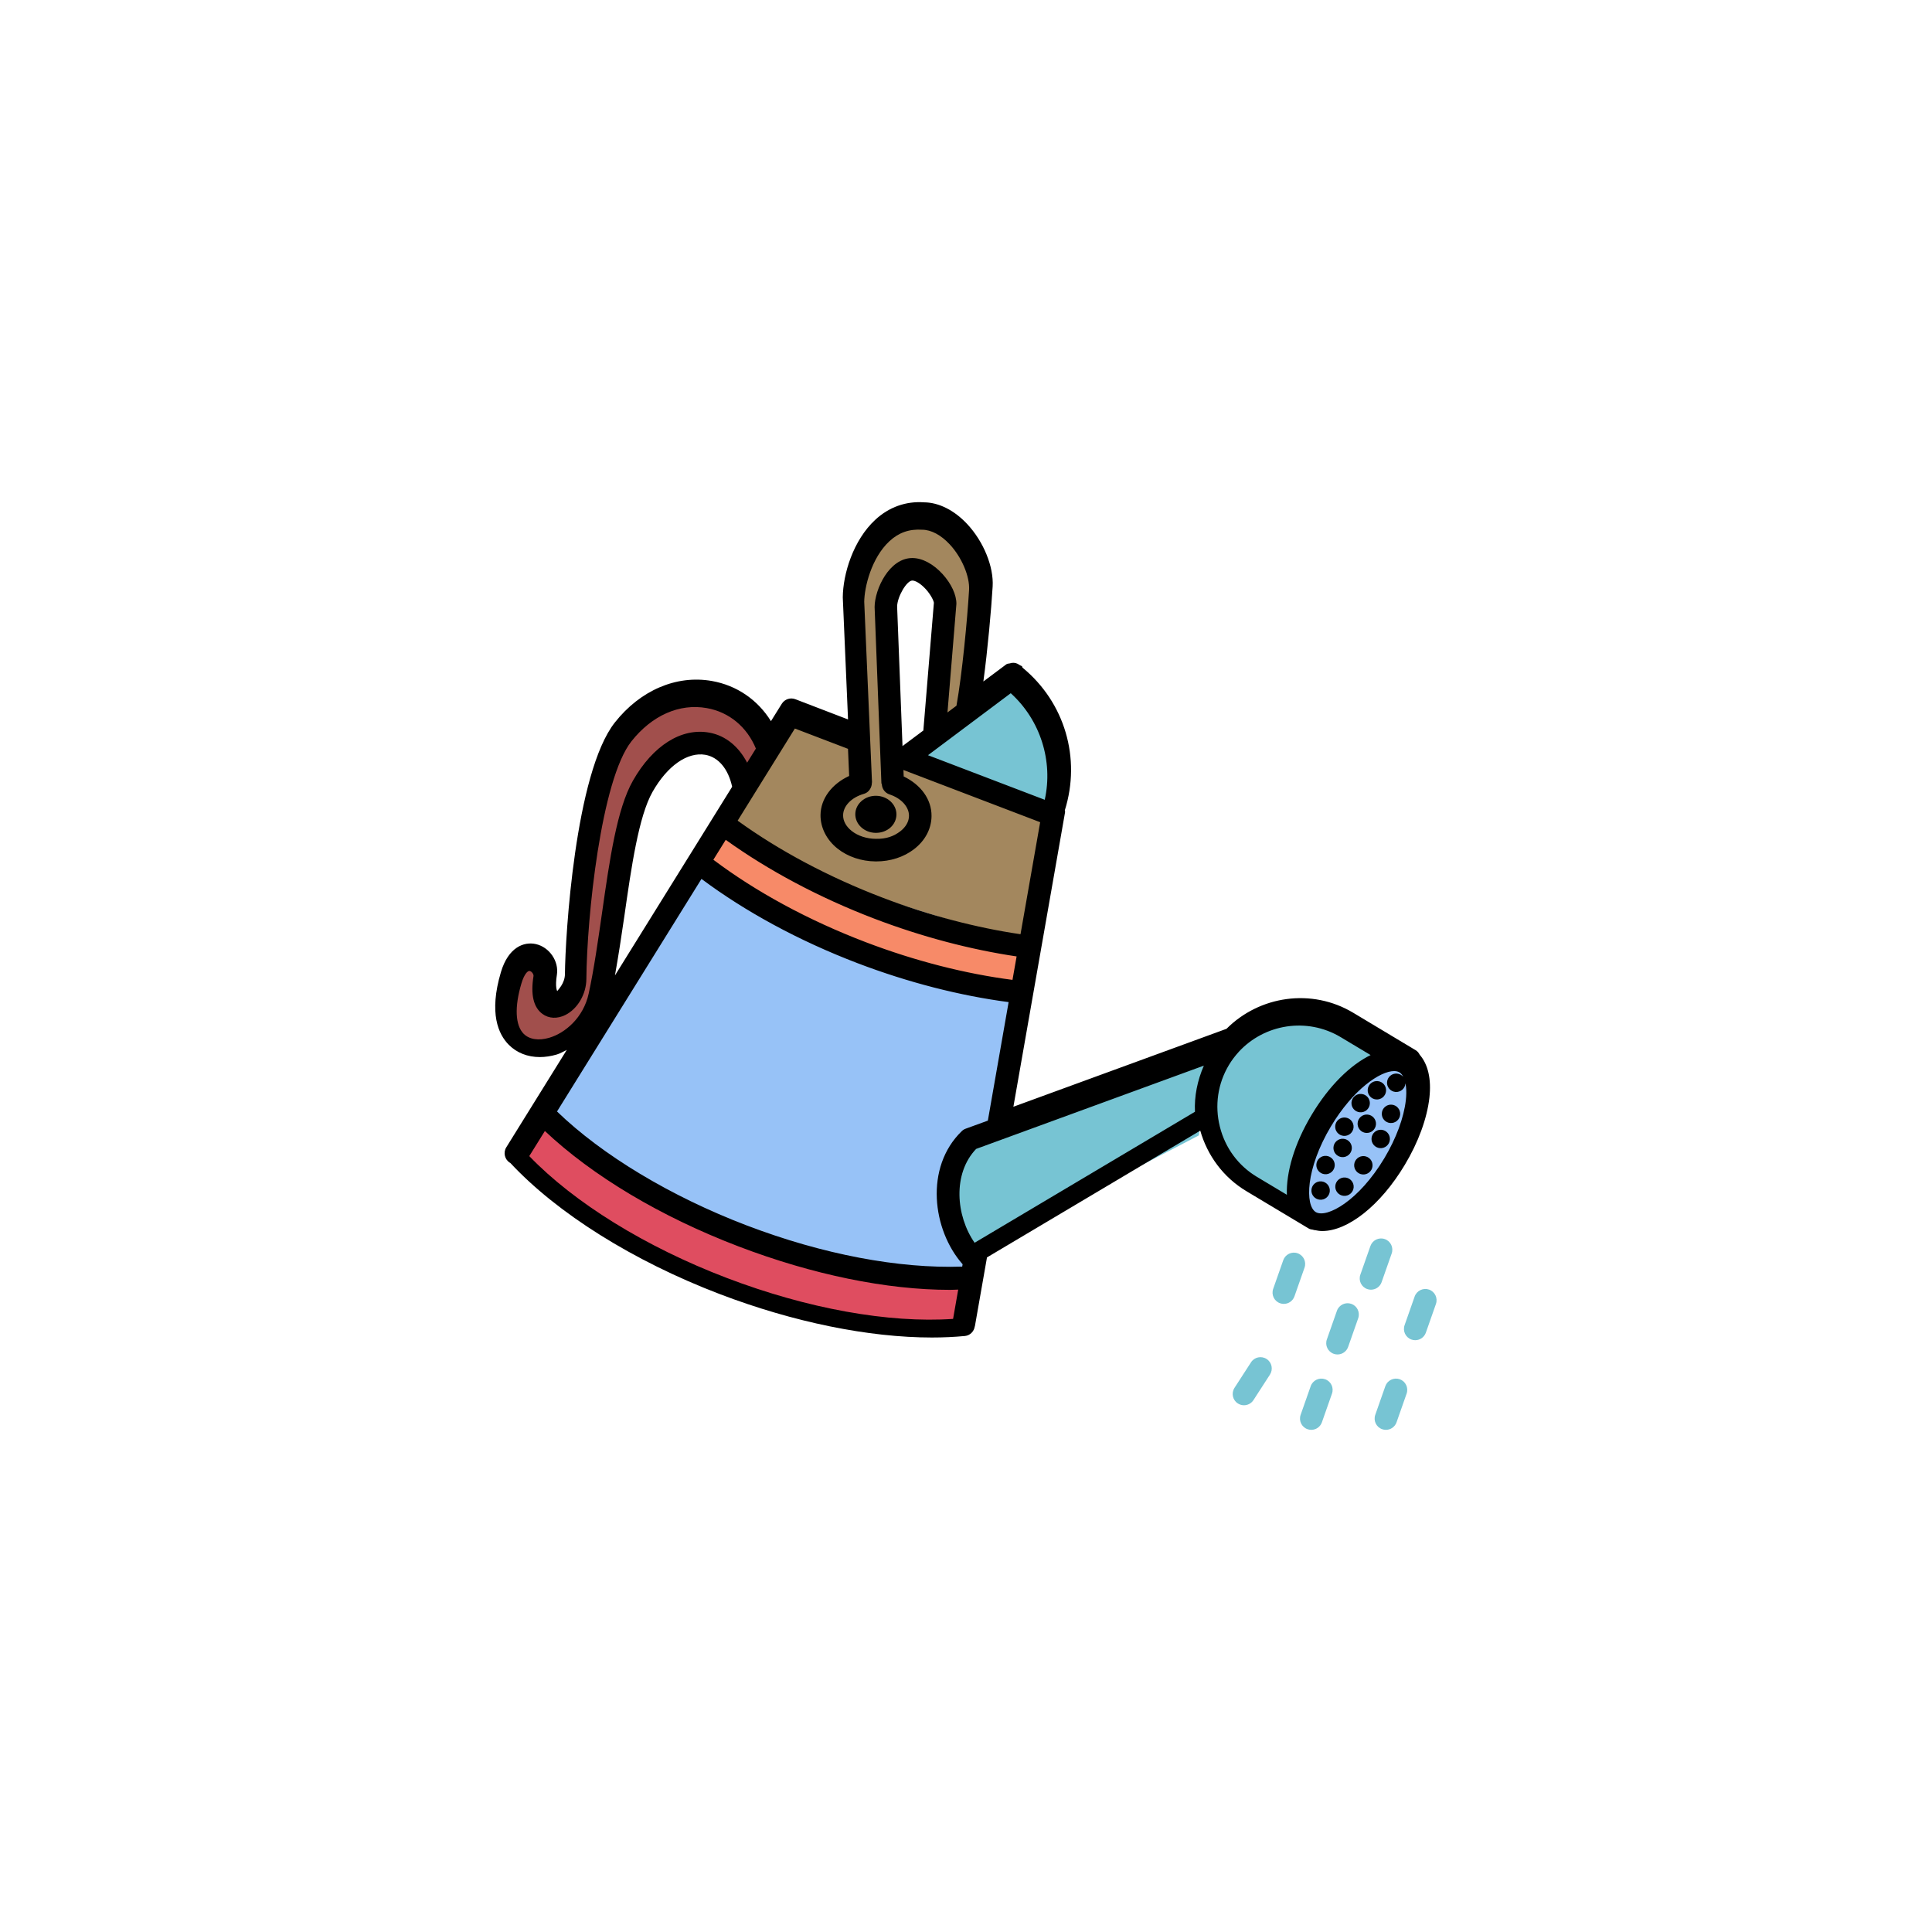 <?xml version="1.0" encoding="UTF-8" standalone="no" ?>
<!DOCTYPE svg PUBLIC "-//W3C//DTD SVG 1.1//EN" "http://www.w3.org/Graphics/SVG/1.1/DTD/svg11.dtd">
<svg xmlns="http://www.w3.org/2000/svg" xmlns:xlink="http://www.w3.org/1999/xlink" version="1.1" width="400" height="400" viewBox="0 0 400 400" xml:space="preserve">
<desc>Created with Fabric.js 3.6.2</desc>
<defs>
</defs>
<g transform="matrix(2.97 -5.97 5.97 2.97 280.76 236.28)" id="Layer_1"  >
<ellipse style="stroke: none; stroke-width: 1; stroke-dasharray: none; stroke-linecap: butt; stroke-dashoffset: 0; stroke-linejoin: miter; stroke-miterlimit: 4; fill: rgb(151,194,247); fill-rule: nonzero; opacity: 1;"  cx="0" cy="0" rx="2.601" ry="1.504" />
</g>
<g transform="matrix(6.67 0 0 6.67 131.18 180.26)" id="Layer_1"  >
<path style="stroke: none; stroke-width: 1; stroke-dasharray: none; stroke-linecap: butt; stroke-dashoffset: 0; stroke-linejoin: miter; stroke-miterlimit: 4; fill: rgb(161,79,76); fill-rule: nonzero; opacity: 1;"  transform=" translate(-4.68, -12.04)" d="M 8.003 9.16 c 0 0 -2.313 -4.042 -3.938 3.583 c 0 0 -0.125 5.458 -2.667 4.708 c 0 0 -1.667 -1.417 0.167 -2.833 l 0.5 0.833 l 0.167 0.667 l 0.333 -0.25 l 0.292 -1.625 L 3.733 9.41 c 0 0 0.375 -2.292 1.792 -2.792 c 0 0 2.917 -0.5 3.125 1.375 L 8.003 9.16 z" stroke-linecap="round" />
</g>
<g transform="matrix(6.67 0 0 6.67 153.35 252.23)" id="Layer_1"  >
<path style="stroke: none; stroke-width: 1; stroke-dasharray: none; stroke-linecap: butt; stroke-dashoffset: 0; stroke-linejoin: miter; stroke-miterlimit: 4; fill: rgb(223,77,96); fill-rule: nonzero; opacity: 1;"  transform=" translate(-8, -22.83)" d="M 1.774 19.484 c 0 0 4.875 5.003 13.208 5.215 l -0.09 1.337 c 0 0 -6.66 1.535 -13.869 -5.233 L 1.774 19.484 z" stroke-linecap="round" />
</g>
<g transform="matrix(6.67 0 0 6.67 178.5 188.7)" id="Layer_1"  >
<path style="stroke: none; stroke-width: 1; stroke-dasharray: none; stroke-linecap: butt; stroke-dashoffset: 0; stroke-linejoin: miter; stroke-miterlimit: 4; fill: rgb(247,138,104); fill-rule: nonzero; opacity: 1;"  transform=" translate(-11.77, -13.31)" d="M 7.483 10.493 c 0 0 4.167 3.333 9.417 3.75 l -0.292 1.875 c 0 0 -7.75 -2.083 -9.958 -4.167 L 7.483 10.493 z" stroke-linecap="round" />
</g>
<g transform="matrix(6.67 0 0 6.67 189.65 132.82)" id="Layer_1"  >
<path style="stroke: none; stroke-width: 1; stroke-dasharray: none; stroke-linecap: butt; stroke-dashoffset: 0; stroke-linejoin: miter; stroke-miterlimit: 4; fill: rgb(163,135,94); fill-rule: nonzero; opacity: 1;"  transform=" translate(-13.45, -4.92)" d="M 12.844 8.296 l -0.361 -4.844 c 0 0 0.594 -1.625 1.906 0 l -0.25 4.125 l 1.219 -1.063 V 2.858 c 0 0 -1.344 -3.625 -3.375 -1.031 c 0 0 -0.582 0.438 -0.416 4.063 l 0.197 2.719 l 0.719 0.344 L 12.844 8.296 z" stroke-linecap="round" />
</g>
<g transform="matrix(6.67 0 0 6.67 183.21 171.62)" id="Layer_1"  >
<path style="stroke: none; stroke-width: 1; stroke-dasharray: none; stroke-linecap: butt; stroke-dashoffset: 0; stroke-linejoin: miter; stroke-miterlimit: 4; fill: rgb(163,135,94); fill-rule: nonzero; opacity: 1;"  transform=" translate(-12.48, -10.74)" d="M 9.524 7.243 l 7.958 3.046 l -0.583 3.954 c 0 0 -8.25 -2.125 -9.417 -3.75 L 9.524 7.243 z" stroke-linecap="round" />
</g>
<g transform="matrix(6.67 0 0 6.67 162.24 222.17)" id="Layer_1"  >
<path style="stroke: none; stroke-width: 1; stroke-dasharray: none; stroke-linecap: butt; stroke-dashoffset: 0; stroke-linejoin: miter; stroke-miterlimit: 4; fill: rgb(151,194,247); fill-rule: nonzero; opacity: 1;"  transform=" translate(-9.34, -18.33)" d="M 6.649 11.952 c 0 0 6.25 4.125 9.958 3.917 l -0.458 3.676 l -0.64 0.641 l -1.217 2.075 l 0.69 1.643 v 0.795 c 0 0 -9.125 0.025 -12.917 -5.215 L 6.649 11.952 z" stroke-linecap="round" />
</g>
<g transform="matrix(6.67 0 0 6.67 222.84 238.68)" id="Layer_1"  >
<path style="stroke: none; stroke-width: 1; stroke-dasharray: none; stroke-linecap: butt; stroke-dashoffset: 0; stroke-linejoin: miter; stroke-miterlimit: 4; fill: rgb(119,196,211); fill-rule: nonzero; opacity: 1;"  transform=" translate(-18.43, -20.8)" d="M 14.983 20.37 l 7.577 -2.668 l -0.326 2.557 l -7.001 3.644 C 15.233 23.903 13.295 21.726 14.983 20.37 z" stroke-linecap="round" />
</g>
<g transform="matrix(6.67 0 0 6.67 204.22 154.54)" id="Layer_1"  >
<path style="stroke: none; stroke-width: 1; stroke-dasharray: none; stroke-linecap: butt; stroke-dashoffset: 0; stroke-linejoin: miter; stroke-miterlimit: 4; fill: rgb(119,196,211); fill-rule: nonzero; opacity: 1;"  transform=" translate(-15.63, -8.18)" d="M 13.274 8.368 l 2.958 -2.083 c 0 0 3.292 2.625 0.875 3.792 L 13.274 8.368 z" stroke-linecap="round" />
</g>
<g transform="matrix(6.67 0 0 6.67 268.24 229.89)" id="Layer_1"  >
<path style="stroke: none; stroke-width: 1; stroke-dasharray: none; stroke-linecap: butt; stroke-dashoffset: 0; stroke-linejoin: miter; stroke-miterlimit: 4; fill: rgb(119,196,211); fill-rule: nonzero; opacity: 1;"  transform=" translate(-25.24, -19.48)" d="M 27.912 17.733 c 0 0 -3.71 -2.936 -5.335 1.126 c -0.063 0.218 -0.075 2.615 2.447 3.401 C 25.023 22.26 27.007 17.765 27.912 17.733 z" stroke-linecap="round" />
</g>
<g transform="matrix(6.67 0 0 6.67 181.37 168.6)" id="Layer_1"  >
<path style="stroke: none; stroke-width: 1; stroke-dasharray: none; stroke-linecap: butt; stroke-dashoffset: 0; stroke-linejoin: miter; stroke-miterlimit: 4; fill: rgb(0,0,0); fill-rule: nonzero; opacity: 1;"  transform=" translate(-12.21, -10.29)" d="M 11.567 10.284 c -0.002 0.317 0.282 0.577 0.633 0.581 c 0.002 0 0.005 0 0.007 0 c 0.354 0 0.633 -0.249 0.637 -0.569 c 0 0 0 0 0 0 c 0.002 -0.318 -0.282 -0.578 -0.633 -0.582 C 11.86 9.711 11.57 9.966 11.567 10.284 z" stroke-linecap="round" />
</g>
<g transform="matrix(6.67 0 0 6.67 199.28 190.42)" id="Layer_1"  >
<path style="stroke: none; stroke-width: 1; stroke-dasharray: none; stroke-linecap: butt; stroke-dashoffset: 0; stroke-linejoin: miter; stroke-miterlimit: 4; fill: rgb(0,0,0); fill-rule: nonzero; opacity: 1;"  transform=" translate(-14.89, -13.56)" d="M 23.702 21.986 l 1.826 1.094 c 0.001 0.001 0.002 0.002 0.003 0.003 c 0.002 0.001 0.003 0.001 0.005 0.002 l 0.102 0.061 c 0.039 0.024 0.082 0.028 0.125 0.035 c 0.012 0.003 0.024 0.007 0.036 0.01 c 0.006 0 0.012 0.005 0.019 0.005 c 0.003 0 0.005 -0.002 0.007 -0.002 c 0.075 0.016 0.151 0.029 0.231 0.029 c 0.789 0 1.799 -0.781 2.562 -2.054 c 0.421 -0.701 0.691 -1.441 0.764 -2.084 c 0.065 -0.582 -0.044 -1.038 -0.3 -1.333 c -0.029 -0.056 -0.068 -0.108 -0.126 -0.142 l -0.104 -0.062 c -0.001 -0.001 -0.001 -0.001 -0.002 -0.002 c -0.001 -0.001 -0.002 -0.001 -0.003 -0.001 l -1.826 -1.095 c -1.293 -0.777 -2.914 -0.528 -3.937 0.496 l -6.615 2.419 l 0.888 -5.061 c 0 -0.001 0.001 -0.001 0.001 -0.002 c 0 -0.001 0 -0.002 0 -0.003 l 0.716 -4.082 c 0.003 -0.018 -0.009 -0.034 -0.009 -0.052 c 0.508 -1.616 0.001 -3.352 -1.315 -4.432 c -0.006 -0.01 -0.001 -0.023 -0.008 -0.032 c -0.02 -0.026 -0.053 -0.027 -0.078 -0.046 c -0.001 -0.001 -0.003 -0.003 -0.004 -0.004 c -0.001 -0.001 -0.003 0 -0.004 -0.001 c -0.072 -0.052 -0.146 -0.073 -0.232 -0.063 c -0.022 0.001 -0.038 0.01 -0.06 0.015 c -0.038 0.011 -0.079 0.004 -0.113 0.029 l -0.714 0.534 c 0.135 -0.996 0.245 -2.234 0.288 -2.947 c 0.037 -0.614 -0.28 -1.394 -0.789 -1.939 c -0.402 -0.431 -0.884 -0.671 -1.337 -0.675 c -0.567 -0.041 -1.092 0.148 -1.517 0.541 c -0.685 0.633 -1.003 1.683 -1.009 2.409 l 0.163 3.789 L 9.701 6.715 c -0.157 -0.06 -0.333 0 -0.422 0.143 L 8.944 7.396 c -0.408 -0.656 -1.055 -1.11 -1.836 -1.247 C 6.01 5.956 4.889 6.437 4.1 7.435 c -1.237 1.564 -1.542 6.639 -1.551 7.811 c -0.002 0.301 -0.227 0.498 -0.239 0.531 c -0.001 -0.001 -0.074 -0.114 -0.011 -0.508 c 0.067 -0.42 -0.231 -0.857 -0.652 -0.953 c -0.37 -0.084 -0.855 0.097 -1.085 0.869 c -0.381 1.28 -0.077 1.935 0.245 2.258 c 0.249 0.25 0.585 0.38 0.961 0.38 c 0.168 0 0.345 -0.026 0.526 -0.079 c 0.11 -0.032 0.208 -0.094 0.312 -0.143 l -1.877 3.022 c -0.102 0.164 -0.052 0.38 0.113 0.481 c 0.003 0.002 0.006 0.001 0.009 0.003 c 1.457 1.565 3.818 3.048 6.506 4.074 c 2.288 0.873 4.625 1.347 6.583 1.347 c 0.354 0 0.697 -0.016 1.024 -0.047 c 0.163 -0.016 0.283 -0.143 0.306 -0.298 c 0 -0.003 0.003 -0.004 0.004 -0.006 l 0.375 -2.135 l 6.62 -3.935 C 22.487 20.865 22.973 21.55 23.702 21.986 z M 15.265 23.587 c -0.582 -0.836 -0.687 -2.146 0.048 -2.913 l 7.068 -2.585 c -0.201 0.463 -0.299 0.95 -0.276 1.432 L 15.265 23.587 z M 28.651 19.161 c -0.062 0.545 -0.299 1.185 -0.668 1.803 c -0.791 1.32 -1.78 1.866 -2.125 1.673 l -0.004 -0.003 c -0.335 -0.206 -0.317 -1.342 0.474 -2.663 c 0.687 -1.146 1.526 -1.713 1.958 -1.713 c 0.066 0 0.122 0.014 0.167 0.04 l 0.003 0.002 c 0.046 0.028 0.083 0.076 0.115 0.136 c -0.047 -0.056 -0.116 -0.093 -0.194 -0.1 c -0.157 -0.013 -0.296 0.104 -0.309 0.261 c -0.013 0.157 0.104 0.296 0.261 0.309 c 0.157 0.013 0.296 -0.104 0.309 -0.261 c 0.006 -0.076 -0.02 -0.146 -0.065 -0.202 C 28.655 18.601 28.686 18.853 28.651 19.161 z M 26.626 17.203 l 0.931 0.558 c -0.623 0.304 -1.287 0.947 -1.828 1.851 c -0.542 0.903 -0.796 1.793 -0.771 2.486 l -0.932 -0.558 c -0.576 -0.346 -0.984 -0.897 -1.148 -1.555 c -0.165 -0.657 -0.065 -1.337 0.279 -1.913 c 0.089 -0.149 0.192 -0.284 0.305 -0.408 c 0.001 0 0.001 -0.001 0.001 -0.002 C 24.259 16.798 25.578 16.578 26.626 17.203 z M 14.986 20.047 c -0.047 0.017 -0.088 0.044 -0.122 0.078 c 0 0 -0.001 0 -0.001 0.001 c -1.155 1.121 -0.91 3.064 0.03 4.129 l -0.013 0.072 c -1.96 0.066 -4.314 -0.372 -6.692 -1.279 c -2.362 -0.902 -4.485 -2.183 -5.885 -3.536 l 4.484 -7.219 c 1.357 1.013 3.015 1.917 4.845 2.616 c 1.578 0.602 3.187 1.011 4.689 1.208 l -0.645 3.679 L 14.986 20.047 z M 7.54 11.08 c 1.316 0.946 2.897 1.792 4.618 2.449 c 1.477 0.564 2.992 0.96 4.411 1.17 l -0.128 0.728 c -1.457 -0.188 -3.023 -0.585 -4.56 -1.172 c -1.792 -0.684 -3.411 -1.568 -4.725 -2.557 L 7.54 11.08 z M 17.442 9.837 l -3.624 -1.384 l 2.569 -1.924 C 17.306 7.361 17.709 8.636 17.442 9.837 z M 13.676 7.685 L 13.027 8.17 l -0.167 -4.33 c 0.003 -0.303 0.297 -0.808 0.471 -0.808 c 0.091 -0.001 0.254 0.085 0.424 0.273 C 13.924 3.493 14 3.678 14.001 3.724 l -0.326 3.95 C 13.675 7.677 13.676 7.681 13.676 7.685 z M 12.623 1.809 c 0.288 -0.267 0.615 -0.381 1.015 -0.355 c 0.28 0.002 0.583 0.164 0.853 0.453 c 0.375 0.401 0.628 0.999 0.602 1.42 c -0.053 0.889 -0.212 2.595 -0.391 3.59 l -0.279 0.209 l 0.277 -3.371 c 0.002 -0.279 -0.157 -0.623 -0.425 -0.919 c -0.287 -0.317 -0.628 -0.5 -0.936 -0.503 c -0.002 0 -0.005 0 -0.008 0 c -0.717 0 -1.165 0.97 -1.17 1.518 l 0.211 5.474 c 0 0.011 0.011 0.017 0.013 0.028 c 0.006 0.141 0.096 0.27 0.238 0.317 c 0.365 0.12 0.608 0.387 0.605 0.666 c -0.001 0.177 -0.098 0.347 -0.271 0.48 c -0.197 0.15 -0.428 0.24 -0.758 0.233 c -0.285 -0.002 -0.56 -0.092 -0.753 -0.247 c -0.171 -0.137 -0.265 -0.309 -0.263 -0.485 c 0.002 -0.288 0.261 -0.554 0.644 -0.664 c 0.113 -0.032 0.192 -0.119 0.228 -0.223 c 0.002 -0.006 0.004 -0.012 0.006 -0.019 c 0.009 -0.029 0.014 -0.058 0.014 -0.09 C 12.075 9.311 12.08 9.3 12.08 9.288 l -0.241 -5.596 C 11.843 3.241 12.059 2.331 12.623 1.809 z M 9.686 7.625 l 1.646 0.629 c 0.001 0 0.002 0 0.003 0 l 0.036 0.843 c -0.53 0.245 -0.884 0.698 -0.889 1.214 c -0.003 0.391 0.189 0.77 0.527 1.04 c 0.318 0.253 0.739 0.395 1.184 0.399 c 0.006 0 0.013 0 0.019 0 c 0.438 0 0.853 -0.134 1.17 -0.378 c 0.349 -0.267 0.542 -0.633 0.546 -1.029 c 0.005 -0.521 -0.334 -0.975 -0.864 -1.23 l -0.008 -0.201 l 4.244 1.621 l -0.61 3.477 c -1.375 -0.202 -2.845 -0.586 -4.282 -1.135 c -1.682 -0.642 -3.224 -1.468 -4.498 -2.39 L 9.686 7.625 z M 2.062 17.224 c -0.329 0.097 -0.619 0.052 -0.794 -0.123 c -0.262 -0.264 -0.288 -0.833 -0.07 -1.564 c 0.086 -0.289 0.199 -0.403 0.259 -0.386 c 0.062 0.014 0.125 0.102 0.116 0.159 c -0.093 0.576 0 0.971 0.278 1.174 c 0.197 0.146 0.463 0.157 0.711 0.033 c 0.38 -0.19 0.648 -0.648 0.652 -1.113 c 0.015 -1.915 0.454 -6.185 1.399 -7.382 C 5.25 7.217 6.103 6.839 6.952 6.991 c 0.7 0.123 1.252 0.594 1.524 1.256 L 8.204 8.685 c -0.258 -0.494 -0.663 -0.84 -1.17 -0.932 C 6.168 7.593 5.28 8.152 4.66 9.243 c -0.499 0.878 -0.723 2.447 -0.96 4.107 c -0.123 0.857 -0.249 1.742 -0.414 2.502 C 3.124 16.6 2.555 17.08 2.062 17.224 z M 4.393 13.45 c 0.218 -1.523 0.443 -3.098 0.876 -3.861 c 0.459 -0.807 1.082 -1.244 1.64 -1.148 c 0.412 0.075 0.712 0.447 0.83 0.992 l -1.329 2.14 l -0.001 0.001 c -0.001 0.001 0 0.002 -0.001 0.002 l -2.307 3.714 C 4.208 14.691 4.304 14.07 4.393 13.45 z M 7.572 24.679 c -2.526 -0.964 -4.736 -2.335 -6.13 -3.782 l 0.484 -0.779 c 1.478 1.393 3.589 2.657 6.013 3.583 c 2.3 0.878 4.6 1.348 6.564 1.348 c 0.086 0 0.168 -0.006 0.253 -0.008 l -0.159 0.909 C 12.603 26.088 10.065 25.631 7.572 24.679 z" stroke-linecap="round" />
</g>
<g transform="matrix(0.55 -6.64 6.64 0.55 277.98 237.67)" id="Layer_1"  >
<ellipse style="stroke: none; stroke-width: 1; stroke-dasharray: none; stroke-linecap: butt; stroke-dashoffset: 0; stroke-linejoin: miter; stroke-miterlimit: 4; fill: rgb(0,0,0); fill-rule: nonzero; opacity: 1;"  cx="0" cy="0" rx="0.286" ry="0.286" />
</g>
<g transform="matrix(0.55 -6.64 6.64 0.55 278.34 233.27)" id="Layer_1"  >
<ellipse style="stroke: none; stroke-width: 1; stroke-dasharray: none; stroke-linecap: butt; stroke-dashoffset: 0; stroke-linejoin: miter; stroke-miterlimit: 4; fill: rgb(0,0,0); fill-rule: nonzero; opacity: 1;"  cx="0" cy="0" rx="0.286" ry="0.286" />
</g>
<g transform="matrix(0.55 -6.64 6.64 0.55 281.71 228.39)" id="Layer_1"  >
<ellipse style="stroke: none; stroke-width: 1; stroke-dasharray: none; stroke-linecap: butt; stroke-dashoffset: 0; stroke-linejoin: miter; stroke-miterlimit: 4; fill: rgb(0,0,0); fill-rule: nonzero; opacity: 1;"  cx="0" cy="0" rx="0.286" ry="0.286" />
</g>
<g transform="matrix(0.55 -6.64 6.64 0.55 285.07 225.73)" id="Layer_1"  >
<ellipse style="stroke: none; stroke-width: 1; stroke-dasharray: none; stroke-linecap: butt; stroke-dashoffset: 0; stroke-linejoin: miter; stroke-miterlimit: 4; fill: rgb(0,0,0); fill-rule: nonzero; opacity: 1;"  cx="0" cy="0" rx="0.286" ry="0.286" />
</g>
<g transform="matrix(0.55 -6.64 6.64 0.55 287.99 230.61)" id="Layer_1"  >
<ellipse style="stroke: none; stroke-width: 1; stroke-dasharray: none; stroke-linecap: butt; stroke-dashoffset: 0; stroke-linejoin: miter; stroke-miterlimit: 4; fill: rgb(0,0,0); fill-rule: nonzero; opacity: 1;"  cx="0" cy="0" rx="0.286" ry="0.286" />
</g>
<g transform="matrix(0.55 -6.64 6.64 0.55 282.98 232.66)" id="Layer_1"  >
<ellipse style="stroke: none; stroke-width: 1; stroke-dasharray: none; stroke-linecap: butt; stroke-dashoffset: 0; stroke-linejoin: miter; stroke-miterlimit: 4; fill: rgb(0,0,0); fill-rule: nonzero; opacity: 1;"  cx="0" cy="0" rx="0.286" ry="0.286" />
</g>
<g transform="matrix(0.55 -6.64 6.64 0.55 285.86 235.81)" id="Layer_1"  >
<ellipse style="stroke: none; stroke-width: 1; stroke-dasharray: none; stroke-linecap: butt; stroke-dashoffset: 0; stroke-linejoin: miter; stroke-miterlimit: 4; fill: rgb(0,0,0); fill-rule: nonzero; opacity: 1;"  cx="0" cy="0" rx="0.286" ry="0.286" />
</g>
<g transform="matrix(0.55 -6.64 6.64 0.55 282.27 241.26)" id="Layer_1"  >
<ellipse style="stroke: none; stroke-width: 1; stroke-dasharray: none; stroke-linecap: butt; stroke-dashoffset: 0; stroke-linejoin: miter; stroke-miterlimit: 4; fill: rgb(0,0,0); fill-rule: nonzero; opacity: 1;"  cx="0" cy="0" rx="0.286" ry="0.286" />
</g>
<g transform="matrix(0.55 -6.64 6.64 0.55 278.36 245.69)" id="Layer_1"  >
<ellipse style="stroke: none; stroke-width: 1; stroke-dasharray: none; stroke-linecap: butt; stroke-dashoffset: 0; stroke-linejoin: miter; stroke-miterlimit: 4; fill: rgb(0,0,0); fill-rule: nonzero; opacity: 1;"  cx="0" cy="0" rx="0.286" ry="0.286" />
</g>
<g transform="matrix(0.55 -6.64 6.64 0.55 273.42 246.49)" id="Layer_1"  >
<ellipse style="stroke: none; stroke-width: 1; stroke-dasharray: none; stroke-linecap: butt; stroke-dashoffset: 0; stroke-linejoin: miter; stroke-miterlimit: 4; fill: rgb(0,0,0); fill-rule: nonzero; opacity: 1;"  cx="0" cy="0" rx="0.286" ry="0.286" />
</g>
<g transform="matrix(0.55 -6.64 6.64 0.55 274.44 241.21)" id="Layer_1"  >
<ellipse style="stroke: none; stroke-width: 1; stroke-dasharray: none; stroke-linecap: butt; stroke-dashoffset: 0; stroke-linejoin: miter; stroke-miterlimit: 4; fill: rgb(0,0,0); fill-rule: nonzero; opacity: 1;"  cx="0" cy="0" rx="0.286" ry="0.286" />
</g>
<g transform="matrix(6.67 0 0 6.67 266.82 264.66)" id="Layer_1"  >
<path style="stroke: none; stroke-width: 1; stroke-dasharray: none; stroke-linecap: butt; stroke-dashoffset: 0; stroke-linejoin: miter; stroke-miterlimit: 4; fill: rgb(119,196,211); fill-rule: nonzero; opacity: 1;"  transform=" translate(-25.02, -24.7)" d="M 25.296 23.923 c -0.182 -0.065 -0.382 0.033 -0.446 0.214 l -0.313 0.891 c -0.064 0.183 0.031 0.382 0.214 0.446 c 0.038 0.014 0.078 0.02 0.116 0.02 c 0.145 0 0.279 -0.09 0.33 -0.233 l 0.313 -0.891 C 25.574 24.187 25.479 23.988 25.296 23.923 z" stroke-linecap="round" />
</g>
<g transform="matrix(6.67 0 0 6.67 294.06 272.15)" id="Layer_1"  >
<path style="stroke: none; stroke-width: 1; stroke-dasharray: none; stroke-linecap: butt; stroke-dashoffset: 0; stroke-linejoin: miter; stroke-miterlimit: 4; fill: rgb(119,196,211); fill-rule: nonzero; opacity: 1;"  transform=" translate(-29.11, -25.82)" d="M 29.381 25.047 c -0.181 -0.063 -0.382 0.033 -0.446 0.214 l -0.313 0.891 c -0.064 0.183 0.031 0.382 0.214 0.446 c 0.038 0.014 0.078 0.02 0.116 0.02 c 0.145 0 0.279 -0.09 0.33 -0.233 l 0.313 -0.891 C 29.659 25.311 29.564 25.112 29.381 25.047 z" stroke-linecap="round" />
</g>
<g transform="matrix(6.67 0 0 6.67 272.53 290.73)" id="Layer_1"  >
<path style="stroke: none; stroke-width: 1; stroke-dasharray: none; stroke-linecap: butt; stroke-dashoffset: 0; stroke-linejoin: miter; stroke-miterlimit: 4; fill: rgb(119,196,211); fill-rule: nonzero; opacity: 1;"  transform=" translate(-25.88, -28.61)" d="M 26.152 27.834 c -0.181 -0.063 -0.382 0.033 -0.446 0.214 l -0.313 0.891 c -0.064 0.183 0.031 0.382 0.214 0.446 c 0.038 0.014 0.078 0.02 0.116 0.02 c 0.145 0 0.279 -0.09 0.33 -0.233 l 0.313 -0.891 C 26.431 28.097 26.335 27.898 26.152 27.834 z" stroke-linecap="round" />
</g>
<g transform="matrix(6.67 0 0 6.67 277.98 275.13)" id="Layer_1"  >
<path style="stroke: none; stroke-width: 1; stroke-dasharray: none; stroke-linecap: butt; stroke-dashoffset: 0; stroke-linejoin: miter; stroke-miterlimit: 4; fill: rgb(119,196,211); fill-rule: nonzero; opacity: 1;"  transform=" translate(-26.7, -26.27)" d="M 26.969 25.493 c -0.181 -0.063 -0.382 0.032 -0.446 0.214 l -0.313 0.891 c -0.064 0.183 0.031 0.382 0.214 0.446 c 0.038 0.014 0.078 0.02 0.116 0.02 c 0.145 0 0.279 -0.09 0.33 -0.233 l 0.313 -0.891 C 27.247 25.756 27.151 25.557 26.969 25.493 z" stroke-linecap="round" />
</g>
<g transform="matrix(6.67 0 0 6.67 259.23 285.98)" id="Layer_1"  >
<path style="stroke: none; stroke-width: 1; stroke-dasharray: none; stroke-linecap: butt; stroke-dashoffset: 0; stroke-linejoin: miter; stroke-miterlimit: 4; fill: rgb(119,196,211); fill-rule: nonzero; opacity: 1;"  transform=" translate(-23.88, -27.9)" d="M 23.847 27.311 l -0.513 0.793 c -0.104 0.163 -0.059 0.38 0.104 0.484 c 0.06 0.038 0.125 0.056 0.19 0.056 c 0.114 0 0.227 -0.056 0.294 -0.159 l 0.513 -0.793 c 0.104 -0.163 0.059 -0.38 -0.104 -0.484 C 24.168 27.103 23.952 27.148 23.847 27.311 z" stroke-linecap="round" />
</g>
<g transform="matrix(6.67 0 0 6.67 284.88 261.69)" id="Layer_1"  >
<path style="stroke: none; stroke-width: 1; stroke-dasharray: none; stroke-linecap: butt; stroke-dashoffset: 0; stroke-linejoin: miter; stroke-miterlimit: 4; fill: rgb(119,196,211); fill-rule: nonzero; opacity: 1;"  transform=" translate(-27.73, -24.25)" d="M 27.905 24.815 l 0.313 -0.891 c 0.064 -0.183 -0.031 -0.382 -0.214 -0.446 c -0.182 -0.065 -0.382 0.033 -0.446 0.214 l -0.313 0.891 c -0.064 0.183 0.031 0.382 0.214 0.446 c 0.038 0.014 0.078 0.02 0.116 0.02 C 27.72 25.048 27.855 24.959 27.905 24.815 z" stroke-linecap="round" />
</g>
<g transform="matrix(6.67 0 0 6.67 287.99 290.73)" id="Layer_1"  >
<path style="stroke: none; stroke-width: 1; stroke-dasharray: none; stroke-linecap: butt; stroke-dashoffset: 0; stroke-linejoin: miter; stroke-miterlimit: 4; fill: rgb(119,196,211); fill-rule: nonzero; opacity: 1;"  transform=" translate(-28.2, -28.61)" d="M 28.471 27.834 c -0.182 -0.063 -0.382 0.033 -0.446 0.214 l -0.313 0.891 c -0.064 0.183 0.031 0.382 0.214 0.446 c 0.038 0.014 0.078 0.02 0.116 0.02 c 0.145 0 0.279 -0.09 0.33 -0.233 l 0.313 -0.891 C 28.749 28.097 28.653 27.898 28.471 27.834 z" stroke-linecap="round" />
</g>
</svg>